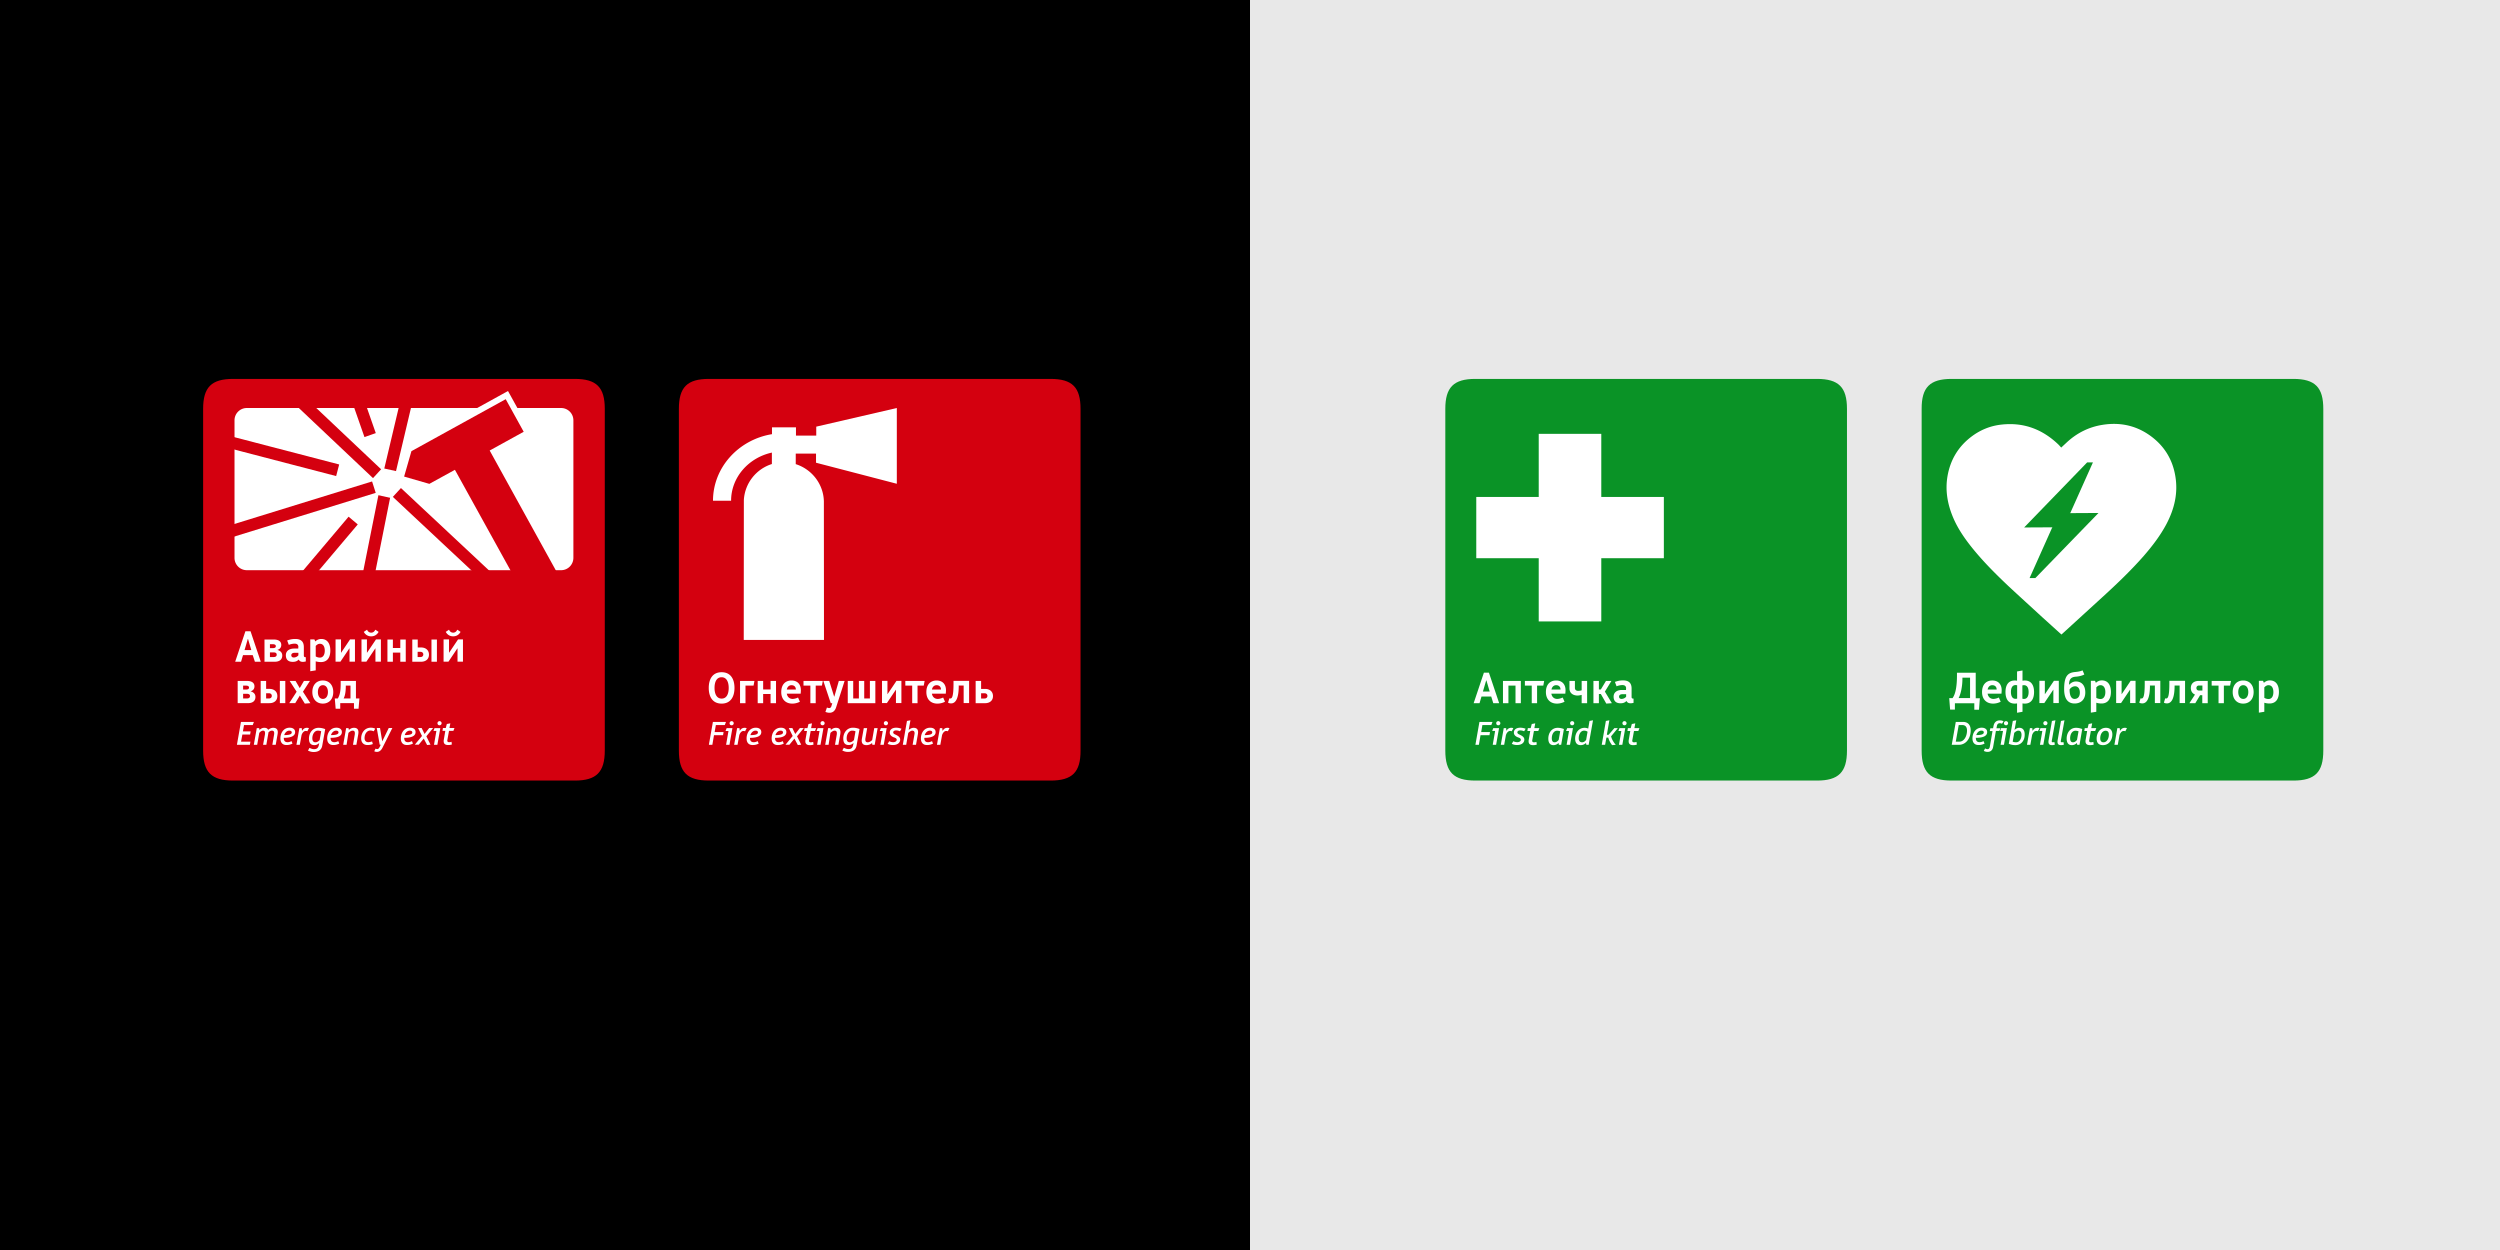 <svg width="1280" height="640" fill="none" xmlns="http://www.w3.org/2000/svg"><rect width="100%" height="100%" fill="#333333" stroke="none"/><path fill="#E8E8E8" d="M640 0h640v640H640z"/><path fill="#000" d="M0 0h640v640H0z"/><path fill-rule="evenodd" clip-rule="evenodd" d="M294.301 399.648H119.347c-11.05 0-15.347-4.297-15.347-15.347V209.347c0-11.106 4.297-15.347 15.347-15.347h174.954c11.106 0 15.347 4.297 15.347 15.347v174.898c0 11.106-4.297 15.403-15.347 15.403z" fill="#D4000F"/><path fill-rule="evenodd" clip-rule="evenodd" d="M287.269 291.941H126.378a6.3 6.3 0 01-6.306-6.306v-70.428a6.3 6.3 0 016.306-6.307h160.891a6.3 6.3 0 016.306 6.307v70.372c0 3.516-2.79 6.362-6.306 6.362z" fill="#D4000F"/><path d="M129.392 335.415h-4.967l-1.004 3.404h-3.014l5.246-15.626h2.623l5.246 15.626h-3.014l-1.116-3.404zm-4.186-2.567h3.461l-1.675-5.692h-.111l-1.675 5.692zm19.31 2.789c0 1.953-1.284 3.181-3.907 3.181h-5.19v-11.384h4.744c2.176 0 3.85.781 3.85 2.79 0 1.228-.669 2.121-1.953 2.511v.056c1.507.391 2.456 1.339 2.456 2.846zm-6.307-5.804v2.009h1.451c1.005 0 1.563-.279 1.563-1.004 0-.726-.67-1.005-1.563-1.005h-1.451zm0 4.186v2.399h1.786c1.061 0 1.674-.39 1.674-1.227 0-.837-.613-1.172-1.674-1.172h-1.786zm14.566-2.679c0-1.116-.558-1.786-1.897-1.786-.949 0-2.009.224-3.014.614l-.837-2.232c1.339-.503 2.679-.782 4.13-.782 3.46 0 4.408 1.842 4.408 4.186v4.354c0 .558.335.781.782.781h.223v2.177c-.335.111-1.005.223-1.563.223-1.004 0-1.674-.391-2.009-1.116h-.111c-.782.781-1.675 1.116-3.014 1.116-2.176 0-3.516-1.06-3.516-3.405 0-2.176 1.73-3.404 4.242-3.404h2.12v-.726h.056zm0 4.186v-1.283h-2.009c-1.004 0-1.618.502-1.618 1.227 0 .782.558 1.172 1.227 1.172.949 0 1.842-.446 2.4-1.116zm8.706-7.144a4.22 4.22 0 012.958-1.228c3.236 0 4.687 2.456 4.687 5.916 0 3.46-1.451 5.915-4.855 5.915a9.273 9.273 0 01-2.623-.39v4.632l-2.79.446v-16.295h2.121l.446 1.004h.056zm4.799 4.744c0-2.065-.837-3.516-2.511-3.516-.781 0-1.507.446-2.121 1.116v5.357c.614.391 1.395.614 2.233.614 1.45-.056 2.399-1.339 2.399-3.571zm12.669-1.173h-.056l-4.576 6.809h-2.512v-11.385h2.791v6.808h.055l4.577-6.808h2.511v11.385h-2.79v-6.809zm13.337 0h-.112l-4.576 6.809h-2.511v-11.385h2.79v6.808h.056l4.576-6.808h2.512v11.385h-2.791v-6.809h.056zm1.563-8.427c-.837 1.507-2.177 2.288-3.795 2.288-1.619 0-2.958-.781-3.795-2.288l1.674-1.116c.447 1.005 1.172 1.507 2.121 1.507.949 0 1.618-.502 2.12-1.507l1.675 1.116zm13.896 15.292h-2.791v-4.688h-3.795v4.688h-2.79v-11.384h2.79v4.353h3.795v-4.353h2.791v11.384zm7.813-7.311c2.455 0 4.074 1.396 4.074 3.684 0 2.288-1.619 3.627-4.074 3.627h-4.465v-11.384h2.79v4.073h1.675zm-1.73 2.289v2.622h1.451c.893 0 1.451-.558 1.451-1.339 0-.781-.558-1.339-1.451-1.339h-1.451v.056zm9.877 5.022h-2.79v-11.384h2.79v11.384zm10.548-6.865h-.056l-4.576 6.809h-2.511v-11.385h2.79v6.808h.056l4.576-6.808h2.511v11.385h-2.79v-6.809zm1.563-8.427c-.838 1.507-2.177 2.288-3.795 2.288-1.619 0-2.958-.781-3.795-2.288l1.674-1.116c.447 1.005 1.172 1.507 2.121 1.507.948 0 1.618-.502 2.12-1.507l1.675 1.116zm-105.029 33.318c0 1.953-1.283 3.181-3.906 3.181h-5.19v-11.384h4.743c2.177 0 3.851.781 3.851 2.79 0 1.228-.67 2.121-1.953 2.511v.056c1.506.391 2.455 1.339 2.455 2.846zm-6.306-5.804v2.009h1.451c1.005 0 1.563-.279 1.563-1.004 0-.726-.67-1.005-1.563-1.005h-1.451zm0 4.186v2.4h1.842c1.06 0 1.674-.391 1.674-1.228s-.614-1.172-1.674-1.172h-1.842zm13.449-2.511c2.456 0 4.074 1.395 4.074 3.683s-1.618 3.627-4.074 3.627h-4.464v-11.384h2.79v4.074h1.674zm-1.674 2.288v2.623h1.451c.893 0 1.451-.559 1.451-1.34s-.558-1.339-1.451-1.339h-1.451v.056zm9.822 5.022h-2.79v-11.384h2.79v11.384zm7.478-3.85h-.055l-2.344 3.85h-3.07l3.795-5.859-3.571-5.525h3.013l2.121 3.627h.056l2.12-3.627h3.07l-3.572 5.525 3.795 5.859-2.846.223-2.512-4.073zm6.362-1.842c0-3.683 2.177-5.915 5.358-5.915 3.181 0 5.357 2.232 5.357 5.915 0 3.684-2.176 5.916-5.357 5.916-3.125 0-5.358-2.232-5.358-5.916zm2.847 0c0 2.233 1.06 3.516 2.567 3.516 1.506 0 2.567-1.339 2.567-3.516 0-2.176-1.061-3.515-2.567-3.515-1.507 0-2.567 1.283-2.567 3.515zm10.212 3.293c1.116-2.01 1.451-3.907 1.451-7.758v-1.227h7.813v8.985h1.786l-.447 5.245h-2.344v-2.846h-7.031v2.846h-2.344l-.447-5.245h1.563zm4.074-6.586c0 2.512-.223 4.911-1.116 6.586h3.516v-6.586h-2.4zM121.3 381.344l2.065-11.721h6.641l-.614 1.619h-4.465l-.558 3.237h3.963l-.279 1.618h-3.963l-.669 3.628h4.799l-.279 1.619H121.3zm20.928-6.419c0 .335-.056.67-.112 1.061l-.949 5.358h-1.73l.893-5.247c.056-.279.056-.502.056-.725 0-.893-.391-1.284-1.228-1.284-.558 0-1.172.391-1.674.837l-1.116 6.419h-1.674l.948-5.247c.056-.279.056-.558.056-.781 0-.837-.335-1.228-1.06-1.228-.614 0-1.395.558-1.897 1.172l-1.061 6.084h-1.73l1.507-8.54h1.228l.167.893h.056c.781-.725 1.507-1.06 2.4-1.06 1.06 0 1.674.335 1.953 1.06.837-.67 1.73-1.06 2.623-1.06 1.562 0 2.344.781 2.344 2.288zm1.339 3.18c0-2.958 1.73-5.525 4.743-5.525 1.619 0 2.791.781 2.791 2.232 0 1.73-1.507 2.958-5.804 2.958 0 1.339.446 2.232 1.953 2.232.726 0 1.34-.223 2.009-.558l.502 1.284c-.892.446-1.841.725-2.957.725-2.177.056-3.237-1.283-3.237-3.348zm1.953-1.73c3.237 0 3.851-.67 3.851-1.395 0-.558-.502-.893-1.228-.893-1.228 0-2.232 1.004-2.623 2.288zm11.831-1.952c-.223-.112-.446-.168-.837-.168-.949 0-1.73.949-2.121 2.121l-.893 4.968h-1.73l1.507-8.54h1.228l.112 1.34h.055c.614-.893 1.228-1.507 2.456-1.507.39 0 .725.056 1.06.167l-.837 1.619zm5.86 7.144l.223-1.061h-.056c-.781.67-1.451 1.005-2.399 1.005-1.898 0-2.791-1.116-2.791-3.349 0-2.958 1.898-5.525 4.911-5.525 1.172 0 2.233.223 3.405.669l-1.507 8.428c-.391 2.233-1.953 3.293-4.409 3.293-1.116 0-2.009-.279-2.902-.725l.781-1.396c.726.335 1.451.67 2.344.67 1.284 0 2.121-.558 2.4-2.009zm-3.293-3.572c0 1.339.503 2.065 1.619 2.065.67 0 1.507-.447 2.12-1.172l.782-4.465a4.354 4.354 0 00-1.73-.335c-1.563 0-2.791 1.73-2.791 3.907zm7.59.11c0-2.958 1.73-5.525 4.744-5.525 1.618 0 2.79.781 2.79 2.232 0 1.73-1.507 2.958-5.804 2.958 0 1.339.447 2.232 1.953 2.232.726 0 1.34-.223 2.009-.558l.503 1.284c-.893.446-1.842.725-2.958.725-2.177.056-3.237-1.283-3.237-3.348zm1.953-1.73c3.237 0 3.851-.67 3.851-1.395 0-.558-.502-.893-1.228-.893-1.228 0-2.232 1.004-2.623 2.288zm7.981 4.969h-1.73l1.506-8.54h1.228l.168.893h.055c.838-.725 1.619-1.06 2.568-1.06 1.562 0 2.288.781 2.288 2.288 0 .335-.056.726-.112 1.116l-.949 5.303h-1.73l.893-5.191c.056-.279.056-.558.056-.781 0-.893-.391-1.284-1.172-1.284-.67 0-1.507.558-2.121 1.172l-.948 6.084zm7.478-3.239c0-3.069 1.953-5.525 4.911-5.525.893 0 1.618.167 2.288.502l-.781 1.34c-.558-.224-1.116-.391-1.786-.391-1.563 0-2.902 1.618-2.902 3.907 0 1.339.781 2.064 1.897 2.064.558 0 1.34-.167 1.954-.39l.39 1.339c-.781.335-1.73.502-2.623.502-2.12.056-3.348-1.283-3.348-3.348zm7.366 5.192a2.1 2.1 0 00.893.224c.391 0 .782-.224 1.172-1.005l.614-1.228h-.558l-1.507-8.538h1.674l1.117 6.753h.055l3.293-6.753h1.842l-5.079 10.157c-.837 1.618-1.897 2.065-2.79 2.065-.614 0-1.116-.168-1.395-.335l.669-1.34zm12.947-5.192c0-2.958 1.73-5.525 4.744-5.525 1.618 0 2.79.781 2.79 2.232 0 1.73-1.506 2.958-5.804 2.958 0 1.339.447 2.232 1.954 2.232.725 0 1.339-.223 2.009-.558l.502 1.284c-.893.446-1.842.725-2.958.725-2.176.056-3.237-1.283-3.237-3.348zm2.009-1.73c3.237 0 3.851-.67 3.851-1.395 0-.558-.502-.893-1.228-.893-1.283 0-2.288 1.004-2.623 2.288zm9.711 1.788l-2.567 3.125h-2.009l3.683-4.464-2.009-4.074h1.842l1.451 3.014h.055l2.344-3.014h2.009l-3.46 4.241 2.121 4.297-1.73.168-1.73-3.293zm4.967-3.907l.558-1.452h2.958l-1.507 8.54h-1.73l1.227-7.088h-1.506zm3.125-5.024a1.06 1.06 0 110 2.121c-.614 0-1.06-.446-1.06-1.06a1.06 1.06 0 011.06-1.061zm3.739 1.451l1.786-.335-.447 2.4h2.567l-.558 1.451H229.9l-.837 4.633c0 .111-.056.223-.056.335 0 .614.391.837.949.837.446 0 .781-.056 1.227-.223l.168 1.395c-.67.223-1.284.279-1.898.279-1.339 0-2.288-.502-2.288-1.953 0-.224 0-.447.056-.726l.781-4.577h-1.45l.223-1.451h1.451l.558-2.065z" fill="#fff"/><path fill-rule="evenodd" clip-rule="evenodd" d="M287.269 291.941H126.378a6.3 6.3 0 01-6.306-6.306v-70.428a6.3 6.3 0 016.306-6.307h160.891a6.3 6.3 0 016.306 6.307v70.372c0 3.516-2.79 6.362-6.306 6.362z" fill="#fff"/><path d="M212.098 233.677l-2.958-5.357 50.951-28.127 12.222 22.1-20.09 11.05-2.958-5.358 14.677-8.092-6.25-11.384-45.594 25.168z" fill="#fff"/><path d="M206.751 197.661l-11.594 48.987 5.974 1.414 11.594-48.987-5.974-1.414z" fill="#D4000F"/><path d="M200.183 245.111l-4.194 4.483 50.537 47.271 4.194-4.484-50.537-47.27z" fill="#D4000F"/><path d="M195.096 246.757l-13.549 67.858 6.019 1.202 13.55-67.858-6.02-1.202z" fill="#D4000F"/><path d="M197.203 244.426l-83.015 25.65 1.812 5.865 83.015-25.65-1.812-5.865zm-18.722 20.12l-39.259 46.462 4.688 3.962 39.259-46.462-4.688-3.962z" fill="#D4000F"/><path d="M148.982 196.658l-4.216 4.461 51.273 48.458 4.216-4.461-51.273-48.458zm34.657.049l-5.794 2.027 8.761 25.046 5.795-2.027-8.762-25.046zm-68.846 25.767l-1.548 5.94 58.865 15.335 1.547-5.94-58.864-15.335z" fill="#D4000F"/><path fill-rule="evenodd" clip-rule="evenodd" d="M262.212 293.559h23.216l-34.712-62.894 17.412-9.598-9.208-16.686L210.647 231l-3.739 13.003 12.947 3.739.056-.056 13.003-7.143 29.298 53.016z" fill="#D4000F"/><path fill-rule="evenodd" clip-rule="evenodd" d="M203.559 241.38l-7.869-1.73-5.469 5.972 2.456 7.701 7.869 1.73 5.469-5.971-2.456-7.702z" fill="#fff"/><path fill-rule="evenodd" clip-rule="evenodd" d="M537.882 399.648H362.936c-11.108 0-15.351-4.297-15.351-15.347V209.347c0-11.106 4.299-15.347 15.351-15.347h174.946c11.108 0 15.351 4.297 15.351 15.347v174.954c.056 11.05-4.243 15.347-15.351 15.347z" fill="#D4000F"/><path d="M459.173 247.686V208.9l-41.252 9.543v4.577h-10.383v-4.242h-12.281v3.516c-17.081 2.79-30.199 17.021-30.199 34.098h9.266c0-11.998 8.932-22.044 20.878-24.666v5.859c-7.983 2.512-13.844 9.767-14.347 18.417l-.055 71.656h41.084l-.055-70.54v-.447c-.224-8.929-6.253-16.463-14.403-19.03v-5.413h10.383v4.688l41.364 10.77zm-89.705 112.562c-4.633 0-6.587-3.516-6.587-8.036s1.954-8.036 6.587-8.036 6.587 3.516 6.587 8.036-1.954 8.036-6.587 8.036zm0-13.505c-2.568 0-3.629 2.4-3.629 5.469 0 3.069 1.117 5.469 3.629 5.469 2.568 0 3.628-2.4 3.628-5.469 0-3.069-1.116-5.469-3.628-5.469zm16.802 1.898l-.446 2.399h-4.131v8.985h-2.791v-11.384h7.368zm11.053 11.384h-2.791v-4.688h-3.796v4.688h-2.791v-11.384h2.791v4.353h3.796v-4.353h2.791v11.384zm11.276-2.901l.949 2.176c-1.116.558-2.456.949-3.908.949-3.349 0-5.638-2.176-5.638-5.916 0-3.739 2.01-5.915 5.248-5.915 2.958 0 4.8 1.842 4.8 5.023 0 .334-.055 1.116-.111 1.73h-7.09c.279 1.73 1.507 2.678 2.959 2.678.893 0 2.009-.335 2.791-.725zm-1.116-4.074c0-1.284-.782-2.232-2.233-2.232-1.173 0-2.122.781-2.401 2.232h4.634zm3.907-4.409h9.88l-.446 2.399h-3.182v8.985h-2.735v-8.985h-3.517v-2.399zm18.086 0h2.959l-4.354 13.561c-.726 2.232-2.177 2.734-3.405 2.734a5.397 5.397 0 01-2.066-.446l.782-2.233c.335.112.781.28 1.172.28.335 0 .893-.168 1.116-1.005l.447-1.507h-.782l-3.795-11.384h3.014l2.512 7.98h.112l2.288-7.98zm18.701 11.384h-14.123v-11.384h2.791v8.985h2.903v-8.985h2.735v8.985h2.902v-8.985h2.792v11.384zm10.55-6.863h-.056l-4.577 6.809h-2.512v-11.385h2.791v6.808h.056l4.577-6.808h2.512v11.385h-2.791v-6.809zm4.801-4.521h9.88l-.447 2.399h-3.181v8.985h-2.736v-8.985h-3.516v-2.399zm19.37 8.483l.949 2.176c-1.117.558-2.457.949-3.908.949-3.349 0-5.638-2.176-5.638-5.916 0-3.739 2.01-5.915 5.247-5.915 2.959 0 4.801 1.842 4.801 5.023 0 .334-.056 1.116-.112 1.73h-7.089c.279 1.73 1.507 2.678 2.959 2.678.893 0 2.009-.335 2.791-.725zm-1.117-4.074c0-1.284-.781-2.232-2.233-2.232-1.172 0-2.121.781-2.4 2.232h4.633zm9.099-1.897c0 5.915-1.339 8.984-3.907 8.984-.614 0-1.173-.112-1.563-.391l.67-2.232c.167.112.335.112.558.112.893 0 1.563-1.451 1.563-7.589v-1.451h7.982v11.383h-2.791v-8.984h-2.568v.168h.056zm13.453 1.562c2.456 0 4.075 1.395 4.075 3.683s-1.619 3.627-4.075 3.627h-4.801v-11.384h2.792v4.074h2.009zm-2.009 2.288v2.623h1.786c.893 0 1.451-.559 1.451-1.34s-.558-1.339-1.451-1.339h-1.786v.056zm-136.764 21.43l-.837 4.911h-1.786l2.065-11.719h6.699l-.614 1.618h-4.578l-.614 3.572h4.578l-.279 1.618h-4.634zm5.917-2.176l.559-1.451h2.958l-1.507 8.538h-1.731l1.229-7.087h-1.508zm3.126-5.023a1.06 1.06 0 110 2.121c-.614 0-1.06-.446-1.06-1.06a1.06 1.06 0 011.06-1.061zm6.866 5.19c-.223-.111-.446-.167-.837-.167-.949 0-1.73.949-2.121 2.121l-.893 4.967h-1.731l1.507-8.539h1.228l.112 1.339h.056c.558-.892 1.228-1.506 2.456-1.506.391 0 .726.055 1.061.167l-.838 1.618zm.782 3.683c0-2.958 1.731-5.525 4.745-5.525 1.619 0 2.791.781 2.791 2.232 0 1.73-1.507 2.958-5.805 2.958 0 1.339.446 2.232 1.953 2.232.726 0 1.34-.223 2.01-.558l.502 1.284c-.893.446-1.842.725-2.958.725-2.177.056-3.238-1.283-3.238-3.348zm1.954-1.73c3.238 0 3.852-.67 3.852-1.395 0-.614-.503-.893-1.229-.893-1.228 0-2.232 1.004-2.623 2.288zm10.885 1.73c0-2.958 1.731-5.525 4.745-5.525 1.619 0 2.791.781 2.791 2.232 0 1.73-1.507 2.958-5.805 2.958 0 1.339.446 2.232 1.953 2.232.726 0 1.34-.223 2.01-.558l.502 1.284c-.893.446-1.842.725-2.958.725-2.177.056-3.238-1.283-3.238-3.348zm1.954-1.73c3.238 0 3.852-.67 3.852-1.395 0-.614-.503-.893-1.229-.893-1.228 0-2.232 1.004-2.623 2.288zm9.713 1.786l-2.568 3.125h-2.01l3.685-4.464-2.01-4.074h1.842l1.451 3.014h.056l2.345-3.014h2.009l-3.461 4.241 2.122 4.297-1.731.168-1.73-3.293zm7.201-7.479l1.786-.334-.447 2.455h2.568l-.558 1.451h-2.233l-.837 4.632c0 .112-.056.223-.056.335 0 .614.391.837.949.837.447 0 .782-.056 1.228-.223l.168 1.395c-.67.223-1.284.279-1.898.279-1.34 0-2.289-.502-2.289-1.953 0-.224 0-.447.056-.726l.781-4.576h-1.451l.223-1.451h1.452l.558-2.121zm4.131 3.573l.558-1.451h2.958l-1.507 8.538h-1.73l1.228-7.087h-1.507zm3.07-5.023a1.06 1.06 0 110 2.121c-.614 0-1.061-.446-1.061-1.06a1.06 1.06 0 011.061-1.061zm3.07 12.111h-1.73l1.507-8.539h1.228l.167.893h.056c.838-.725 1.619-1.06 2.568-1.06 1.563 0 2.289.781 2.289 2.288 0 .335-.056.725-.112 1.116l-.949 5.302h-1.73l.893-5.191c.056-.279.055-.558.055-.781 0-.893-.39-1.283-1.172-1.283-.67 0-1.507.558-2.121 1.172l-.949 6.083zm12.56.222l.223-1.116h-.056c-.781.669-1.451 1.004-2.4 1.004-1.898 0-2.791-1.116-2.791-3.348 0-2.958 1.898-5.525 4.912-5.525 1.173 0 2.233.223 3.405.67l-1.507 8.427c-.391 2.232-1.954 3.292-4.41 3.292-1.116 0-2.009-.279-2.902-.725l.781-1.396c.726.335 1.451.67 2.345.67 1.283.056 2.121-.502 2.4-1.953zm-3.294-3.572c0 1.34.503 2.065 1.619 2.065.67 0 1.507-.446 2.121-1.172l.782-4.464a4.338 4.338 0 00-1.731-.335c-1.563 0-2.791 1.73-2.791 3.906zm9.602.002c-.056.279-.056.558-.056.781 0 .893.447 1.284 1.284 1.284.67 0 1.675-.559 2.233-1.172l1.06-6.083h1.731l-1.507 8.538h-1.173l-.167-.893h-.056c-.837.781-1.898 1.06-2.847 1.06-1.563 0-2.4-.781-2.4-2.288 0-.334.056-.725.111-1.116l.949-5.301h1.731l-.893 5.19zm7.368-3.74l.558-1.451h2.959l-1.507 8.538h-1.731l1.228-7.087h-1.507zm3.126-5.023a1.06 1.06 0 110 2.121c-.614 0-1.06-.446-1.06-1.06 0-.614.446-1.061 1.06-1.061zm7.313 9.431c0 1.73-1.563 2.79-3.684 2.79-1.061 0-2.01-.223-2.736-.614l.782-1.339a4.756 4.756 0 002.121.502c.726 0 1.731-.39 1.731-1.227 0-.726-.726-1.005-1.563-1.284-.838-.335-2.01-1.004-2.01-2.4 0-1.674 1.451-2.511 3.294-2.511.949 0 1.898.223 2.735.558l-.782 1.284a4.817 4.817 0 00-2.009-.447c-.782 0-1.452.335-1.452 1.005 0 .669.726.948 1.34 1.227 1.005.503 2.233 1.172 2.233 2.456zm4.131-3.404l-1.061 6.083h-1.73l2.121-12.222 1.786-.335-.893 4.911h.056c.726-.67 1.619-1.06 2.456-1.06 1.563 0 2.289.781 2.289 2.232 0 .335-.056.726-.112 1.116l-.949 5.358h-1.73l.893-5.135c.056-.279.111-.558.111-.781 0-.893-.39-1.339-1.228-1.339-.558 0-1.395.558-2.009 1.172zm6.475 2.846c0-2.958 1.731-5.525 4.745-5.525 1.619 0 2.791.781 2.791 2.232 0 1.73-1.507 2.958-5.805 2.958 0 1.339.446 2.232 1.953 2.232.726 0 1.34-.223 2.01-.558l.502 1.284c-.893.446-1.842.725-2.958.725-2.177.056-3.238-1.283-3.238-3.348zm1.954-1.73c3.238 0 3.852-.67 3.852-1.395 0-.614-.503-.893-1.229-.893-1.228 0-2.232 1.004-2.623 2.288zm11.834-1.953c-.223-.111-.447-.167-.837-.167-.949 0-1.731.949-2.122 2.121l-.893 4.967h-1.73l1.507-8.539h1.228l.112 1.339h.056c.614-.892 1.228-1.506 2.456-1.506.39 0 .725.055 1.06.167l-.837 1.618z" fill="#fff"/><path fill-rule="evenodd" clip-rule="evenodd" d="M1174.18 399.648H999.235c-11.109 0-15.351-4.297-15.351-15.347V209.347c-.056-11.05 4.242-15.347 15.351-15.347h174.945c11.11 0 15.35 4.297 15.35 15.347v174.954c0 11.05-4.24 15.347-15.35 15.347z" fill="#0A9326"/><path d="M1000.85 363.318h-2.396l-.447-5.86h1.675c1.678-2.232 2.288-6.585 2.288-11.719v-1.284h9.6v13.059h2.12l-.44 5.86h-2.4v-3.293h-9.94v3.237h-.06zm7.82-5.916v-10.436h-3.91v.503c0 3.906-.78 7.757-1.95 9.933h5.86zm14.74-.279l.94 2.176c-1.11.558-2.45.949-3.9.949-3.35 0-5.64-2.177-5.64-5.916 0-3.739 2.01-5.916 5.25-5.916 2.96 0 4.8 1.842 4.8 5.023 0 .335-.06 1.116-.11 1.73h-7.09c.28 1.73 1.5 2.679 2.95 2.679.9 0 2.01-.335 2.8-.725zm-1.12-4.075c0-1.283-.78-2.232-2.23-2.232-1.18 0-2.12.781-2.4 2.232h4.63zm13.23 11.386l-2.79.502v-4.799c-.28.056-.62.111-1.17.111-3.47 0-4.75-2.622-4.75-5.915s1.28-5.916 4.75-5.916c.5 0 .78.056 1.17.112v-4.744l2.79-.502v5.246c.39-.056.72-.112 1.17-.112 3.46 0 4.75 2.623 4.75 5.916s-1.29 5.915-4.75 5.915c-.56 0-.89-.055-1.17-.111v4.297zm-2.74-13.561c-.22-.056-.5-.112-.83-.112-1.62 0-2.35 1.451-2.35 3.516 0 2.121.73 3.516 2.35 3.516.33 0 .61-.056.83-.112v-6.808zm2.68 6.864c.23.056.51.112.84.112 1.62 0 2.35-1.451 2.35-3.516 0-2.121-.73-3.516-2.35-3.516-.33 0-.67.056-.84.112v6.808zm15.86-4.577h-.06l-4.58 6.809h-2.51v-11.385h2.79v6.808h.06l4.58-6.808h2.51v11.385h-2.79v-6.809zm8.09-2.567c.89-.949 2.01-1.674 3.46-1.674 2.79 0 4.8 1.841 4.8 5.636 0 3.684-2.34 5.637-5.47 5.637-3.68 0-5.36-2.735-5.36-7.311 0-6.976 2.01-8.482 5.7-8.817 1.67-.168 2.56-.335 3.74-.837l.89 2.12c-1.28.67-2.85 1.005-4.35 1.116-2.35.168-3.46 1.228-3.46 4.074h.05v.056zm.22 2.4c0 3.237.9 4.855 2.57 4.855 1.51 0 2.68-1.06 2.68-3.237 0-2.176-1.06-3.237-2.4-3.237-.95 0-2.06.447-2.85 1.619zm13.51-3.404a4.237 4.237 0 012.96-1.228c3.24 0 4.69 2.456 4.69 5.916 0 3.46-1.45 5.915-4.86 5.915-.94 0-1.89-.167-2.62-.39v4.632l-2.79.446v-16.295h2.12l.45 1.004h.05zm4.8 4.744c0-2.065-.83-3.516-2.51-3.516-.78 0-1.51.446-2.12 1.116v5.357c.61.391 1.4.614 2.23.614 1.45-.056 2.4-1.339 2.4-3.571zm12.68-1.173h-.06l-4.58 6.809h-2.51v-11.385h2.79v6.808h.06l4.57-6.808h2.52v11.385h-2.79v-6.809zm10.15-2.009c0 5.916-1.33 8.985-3.9 8.985-.62 0-1.17-.112-1.57-.391l.67-2.232c.17.112.34.112.56.112.9 0 1.57-1.451 1.57-7.59v-1.451h7.98v11.385h-2.79v-8.985h-2.57v.167h.05zm12.62 0c0 5.916-1.34 8.985-3.91 8.985-.61 0-1.17-.112-1.56-.391l.67-2.232c.17.112.33.112.56.112.89 0 1.56-1.451 1.56-7.59v-1.451h8.04v11.385h-2.79v-8.985h-2.57v.167zm10.44 4.465c-1.34-.558-2.12-1.73-2.12-3.348 0-2.232 1.51-3.627 3.96-3.627h4.69v11.384h-2.79v-4.074h-1.12l-2.45 4.074h-3.02l2.85-4.409zm2.06-2.064h1.74v-2.568h-1.74c-.83 0-1.33.559-1.33 1.284 0 .781.5 1.284 1.33 1.284zm6.48-4.911h9.88l-.45 2.399h-3.18v8.985h-2.73v-8.985h-3.52v-2.399zm10.77 5.691c0-3.684 2.18-5.916 5.36-5.916s5.36 2.232 5.36 5.916-2.18 5.916-5.36 5.916-5.36-2.232-5.36-5.916zm2.85 0c0 2.232 1.06 3.516 2.57 3.516 1.51 0 2.57-1.339 2.57-3.516s-1.06-3.516-2.57-3.516c-1.51 0-2.57 1.284-2.57 3.516zm13.17-4.743a4.237 4.237 0 012.96-1.228c3.24 0 4.69 2.456 4.69 5.916 0 3.46-1.45 5.915-4.85 5.915-.95 0-1.9-.167-2.63-.39v4.632l-2.79.446v-16.295h2.12l.45 1.004h.05zm4.81 4.744c0-2.065-.84-3.516-2.52-3.516-.78 0-1.5.446-2.12 1.116v5.357c.62.391 1.4.614 2.23.614 1.51-.056 2.41-1.339 2.41-3.571zm-164.679 27.009l2.069-11.719h3.68c2.57 0 3.96 1.563 3.96 4.353 0 4.018-2.4 7.366-6.03 7.366h-3.679zm3.959-1.618c2.29 0 3.86-2.679 3.86-5.692 0-1.786-.84-2.791-2.35-2.791h-1.9l-1.5 8.483h1.89zm6.65-1.619c0-2.958 1.73-5.525 4.74-5.525 1.62 0 2.79.781 2.79 2.232 0 1.73-1.5 2.958-5.8 2.958 0 1.339.44 2.232 1.95 2.232.73 0 1.34-.223 2.01-.558l.5 1.284c-.89.446-1.84.725-2.96.725-2.17.056-3.23-1.283-3.23-3.348zm1.95-1.73c3.24 0 3.85-.67 3.85-1.395 0-.614-.5-.893-1.23-.893-1.22 0-2.23 1.004-2.62 2.288zm12.39-3.571l-.55 1.451h-1.79l-1.4 8.092c-.33 1.953-1.5 2.623-2.9 2.623-.67 0-1.4-.223-1.9-.502l.67-1.284c.45.223.78.391 1.23.391.56 0 1.01-.335 1.17-1.172l1.4-8.092h-1.4l.28-1.451h1.4l.22-1.116c.39-2.065 1.62-2.902 3.24-2.902.84 0 1.34.167 1.9.446l-.79 1.284c-.27-.168-.67-.279-1.17-.279-.72 0-1.28.446-1.45 1.451l-.22 1.116h2.06v-.056zm-.22 1.452l.56-1.452h2.96l-1.51 8.54h-1.73l1.23-7.088h-1.51zm3.07-5.024c.56 0 1.06.447 1.06 1.061 0 .614-.5 1.06-1.06 1.06-.61 0-1.06-.446-1.06-1.06 0-.614.5-1.061 1.06-1.061zm4.8 12.278c-1.17 0-2.23-.223-3.4-.67l2.06-11.718 1.79-.335-.9 4.911h.06c.78-.726 1.56-1.061 2.4-1.061 1.84 0 2.74 1.34 2.74 3.348.11 2.958-1.68 5.525-4.75 5.525zm1.51-7.422c-.67 0-1.57.558-2.12 1.172l-.78 4.464c.55.223 1.11.335 1.78.335 1.62 0 2.74-1.73 2.74-3.906-.06-1.395-.62-2.065-1.62-2.065zm9.99.336c-.22-.111-.45-.167-.84-.167-.95 0-1.73.949-2.12 2.121l-.89 4.967h-1.73l1.51-8.539h1.22l.11 1.339h.06c.61-.892 1.23-1.506 2.46-1.506.39 0 .72.055 1.06.167l-.84 1.618zm.78-.168l.56-1.452h2.96l-1.51 8.54h-1.73l1.23-7.088h-1.51zm3.07-5.024c.56 0 1.06.447 1.06 1.061 0 .614-.5 1.06-1.06 1.06-.61 0-1.06-.446-1.06-1.06 0-.614.5-1.061 1.06-1.061zm4.86 11.999c-.56.223-1.01.279-1.45.279-1.23 0-1.85-.502-1.85-1.674 0-.223 0-.447.06-.726l1.73-9.988 1.79-.335-1.84 10.323c0 .112-.06.224-.06.335 0 .447.22.614.56.614.28 0 .44-.056.78-.167l.28 1.339zm4.63 0c-.56.223-1 .279-1.45.279-1.23 0-1.84-.502-1.84-1.674 0-.223 0-.447.05-.726l1.73-9.988 1.79-.335-1.84 10.323c0 .112-.06.224-.06.335 0 .447.23.614.56.614.28 0 .45-.056.78-.167l.28 1.339zm9.38-7.978l-1.4 8.092h-1.17l-.17-.893h-.05c-.73.669-1.51 1.06-2.57 1.06-1.84 0-2.62-1.339-2.62-3.348 0-2.958 1.78-5.525 4.8-5.525 1.23 0 2.23.279 3.18.614zm-6.2 4.743c0 1.284.45 2.065 1.4 2.065.84 0 1.51-.446 2.12-1.228l.78-4.409a4.326 4.326 0 00-1.56-.279c-1.62-.055-2.74 1.675-2.74 3.851zm9.49-7.312l1.79-.334-.45 2.455h2.57l-.56 1.451h-2.23l-.84 4.631c0 .112-.05.223-.05.335 0 .614.39.837.95.837.44 0 .78-.056 1.22-.223l.17 1.395c-.67.223-1.28.279-1.9.279-1.34 0-2.29-.502-2.29-1.953 0-.223 0-.447.06-.726l.78-4.575h-1.45l.22-1.451h1.45l.56-2.121zm8.88 1.955c2.18 0 3.24 1.339 3.24 3.348 0 2.958-1.79 5.525-4.8 5.525-2.13 0-3.24-1.116-3.24-3.348 0-3.014 1.78-5.525 4.8-5.525zm-1.29 7.422c1.62 0 2.74-1.73 2.74-3.907 0-1.339-.56-2.009-1.67-2.009-1.62 0-2.74 1.73-2.74 3.907 0 1.283.56 2.009 1.67 2.009zm11.17-5.637c-.22-.111-.45-.167-.84-.167-.95 0-1.73.949-2.12 2.121l-.89 4.967h-1.73l1.5-8.539h1.23l.11 1.339h.06c.61-.892 1.23-1.506 2.46-1.506.39 0 .72.055 1.06.167l-.84 1.618zm-32.71-49.557c-3.35-3.013-6.59-5.971-9.88-8.929-5.81-5.357-11.67-10.659-17.48-16.072-6.36-6.027-12.56-12.222-18.08-19.03-4.19-5.19-7.98-10.659-10.44-16.909-2.568-6.474-3.629-13.17-2.456-20.09 1.451-8.371 5.466-15.124 12.226-20.258 4.58-3.46 9.71-5.581 15.46-6.195 11.17-1.227 20.66 2.288 28.75 9.878.67.614 1.23 1.284 1.79 1.898.83-.782 1.67-1.563 2.51-2.344 5.3-5.023 11.55-8.204 18.75-9.32 9.55-1.507 18.26.67 25.79 6.697 6.2 4.967 10 11.496 11.34 19.365 1.56 8.873-.45 17.076-4.58 24.889-3.13 5.86-7.15 11.106-11.5 16.128-6.42 7.311-13.45 14.063-20.66 20.648-7.08 6.474-14.17 12.947-21.26 19.421-.06.056-.12.112-.28.223z" fill="#fff"/><path d="M1039.15 295.959l14.85-33.205 20.43-.111-32.32 33.316h-2.96z" fill="#0A9326"/><path d="M1071.58 236.748l-14.85 33.205-20.37.112 32.26-33.317h2.96z" fill="#0A9326"/><path fill-rule="evenodd" clip-rule="evenodd" d="M930.301 399.648H755.347c-11.05 0-15.347-4.297-15.347-15.347V209.347c0-11.05 4.297-15.347 15.347-15.347h174.954c11.106 0 15.347 4.297 15.347 15.347v174.954c0 11.05-4.297 15.347-15.347 15.347z" fill="#0A9326"/><path fill-rule="evenodd" clip-rule="evenodd" d="M819.859 222.127h-32.033v32.312h-31.977v31.363h31.977v32.368h32.033v-32.368h32.033v-31.363h-32.033v-32.312z" fill="#fff"/><path d="M763.495 356.621h-4.967l-1.005 3.404h-3.013l5.246-15.627h2.567l5.246 15.627h-3.014l-1.06-3.404zm-4.242-2.567h3.46l-1.674-5.693h-.111l-1.675 5.693zm19.477 5.971h-2.79v-8.985h-3.628v8.985h-2.79v-11.384h9.152v11.384h.056zm2.009-11.384h9.878l-.447 2.399h-3.181v8.985h-2.734v-8.985h-3.516v-2.399zm19.365 8.483l.949 2.176c-1.116.558-2.456.949-3.907.949-3.348 0-5.636-2.176-5.636-5.916 0-3.739 2.009-5.915 5.246-5.915 2.957 0 4.799 1.842 4.799 5.023 0 .334-.056 1.116-.112 1.73H794.3c.279 1.73 1.507 2.678 2.958 2.678.949 0 2.065-.335 2.846-.725zm-1.116-4.074c0-1.284-.781-2.232-2.232-2.232-1.172 0-2.121.781-2.4 2.232h4.632zm4.576-.67v-3.739h2.79v3.571c0 1.061.782 1.507 1.619 1.507.669 0 1.283-.112 1.841-.279v-4.799h2.791v11.384h-2.791v-4.241c-.614.167-1.451.335-2.176.335-2.288-.056-4.074-1.228-4.074-3.739zm16.072 2.957h-1.004v4.688h-2.791v-11.384h2.791v4.353h1.004l2.623-4.353h2.791l-3.349 5.469 3.572 5.915-2.846.223-2.791-4.911zm12.947-2.79c0-1.116-.558-1.786-1.897-1.786-.949 0-2.009.223-3.014.614l-.837-2.232c1.34-.503 2.679-.782 4.13-.782 3.46 0 4.409 1.842 4.409 4.186v4.353c0 .558.335.781.781.781h.223v2.177c-.335.111-1.004.223-1.562.223-1.005 0-1.675-.391-2.009-1.116h-.112c-.781.781-1.674 1.116-3.014 1.116-2.176 0-3.515-1.061-3.515-3.404 0-2.177 1.73-3.405 4.241-3.405h2.121v-.725h.055zm0 4.185v-1.283h-2.009c-1.004 0-1.618.502-1.618 1.228 0 .781.558 1.171 1.228 1.171.948 0 1.841-.446 2.399-1.116zm-74.557 19.7l-.837 4.912h-1.786l2.065-11.721h6.696l-.613 1.619h-4.577l-.613 3.572h4.52l-.279 1.618h-4.576zm5.971-2.176l.558-1.452h2.958l-1.507 8.54h-1.73l1.228-7.088h-1.507zm3.125-5.024a1.06 1.06 0 110 2.121c-.614 0-1.06-.446-1.06-1.06 0-.614.446-1.061 1.06-1.061zm6.864 5.191c-.223-.112-.446-.168-.837-.168-.948 0-1.73.949-2.12 2.121l-.893 4.968h-1.73l1.507-8.54h1.227l.112 1.34h.056c.558-.893 1.227-1.507 2.455-1.507.391 0 .726.056 1.061.167l-.838 1.619zm6.474 4.242c0 1.73-1.563 2.79-3.683 2.79-1.061 0-2.009-.223-2.735-.614l.782-1.339a4.751 4.751 0 002.12.502c.726 0 1.73-.39 1.73-1.227 0-.726-.725-1.005-1.562-1.284-.837-.335-2.009-1.004-2.009-2.4 0-1.674 1.451-2.511 3.292-2.511.949 0 1.953.223 2.735.558l-.782 1.284a4.81 4.81 0 00-2.009-.447c-.781 0-1.451.335-1.451 1.005 0 .669.726.948 1.34 1.227 1.004.503 2.232 1.172 2.232 2.456zm3.795-7.981l1.786-.334-.447 2.455h2.567l-.558 1.451h-2.232l-.837 4.631c0 .112-.056.223-.056.335 0 .614.391.837.949.837.446 0 .781-.056 1.228-.223l.167 1.395c-.67.223-1.284.279-1.897.279-1.34 0-2.288-.502-2.288-1.953 0-.223 0-.447.055-.726l.782-4.575h-1.451l.223-1.451h1.451l.558-2.121zm16.463 2.567l-1.395 8.092h-1.172l-.168-.893h-.055c-.726.669-1.507 1.06-2.568 1.06-1.841 0-2.623-1.339-2.623-3.348 0-2.958 1.786-5.525 4.8-5.525 1.228 0 2.232.279 3.181.614zm-6.195 4.743c0 1.284.447 2.065 1.395 2.065.838 0 1.507-.446 2.121-1.228l.781-4.408a4.324 4.324 0 00-1.562-.28c-1.619-.055-2.735 1.675-2.735 3.851zm7.311-3.738l.558-1.452h2.958l-1.507 8.54h-1.73l1.228-7.088h-1.507zm3.125-5.024a1.06 1.06 0 110 2.121c-.614 0-1.06-.446-1.06-1.06 0-.614.446-1.061 1.06-1.061zm6.362 3.406c.726 0 1.34.167 1.842.39l.67-3.906 1.785-.335-2.232 12.557h-1.172l-.167-.893h-.056c-.781.669-1.618 1.06-2.735 1.06-1.73 0-2.79-1.116-2.79-3.348.056-3.014 1.842-5.525 4.855-5.525zm.782 6.194l.725-4.185c-.446-.335-1.06-.558-1.786-.558-1.618 0-2.734 1.73-2.734 3.906 0 1.34.614 2.065 1.73 2.065.781 0 1.451-.446 2.065-1.228zm14.453-6.027h1.786l-3.46 4.186c.391 1.674 1.284 3.069 2.4 4.353l-1.898.167c-.893-1.172-1.562-2.4-1.953-3.851h-.949l-.669 3.684h-1.73l2.12-12.222 1.786-.335-1.283 7.422h.893l2.957-3.404zm2.065 1.451l.558-1.452h2.958l-1.507 8.54h-1.73l1.228-7.088h-1.507zm3.125-5.024a1.06 1.06 0 110 2.121c-.613 0-1.06-.446-1.06-1.06 0-.614.447-1.061 1.06-1.061zm3.74 1.452l1.785-.334-.446 2.455h2.567l-.558 1.451h-2.232l-.837 4.631c0 .112-.056.223-.056.335 0 .614.39.837.948.837.447 0 .782-.056 1.228-.223l.168 1.395c-.67.223-1.284.279-1.898.279-1.339 0-2.288-.502-2.288-1.953 0-.223 0-.447.056-.726l.781-4.575h-1.451l.223-1.451h1.451l.559-2.121z" fill="#fff"/></svg>